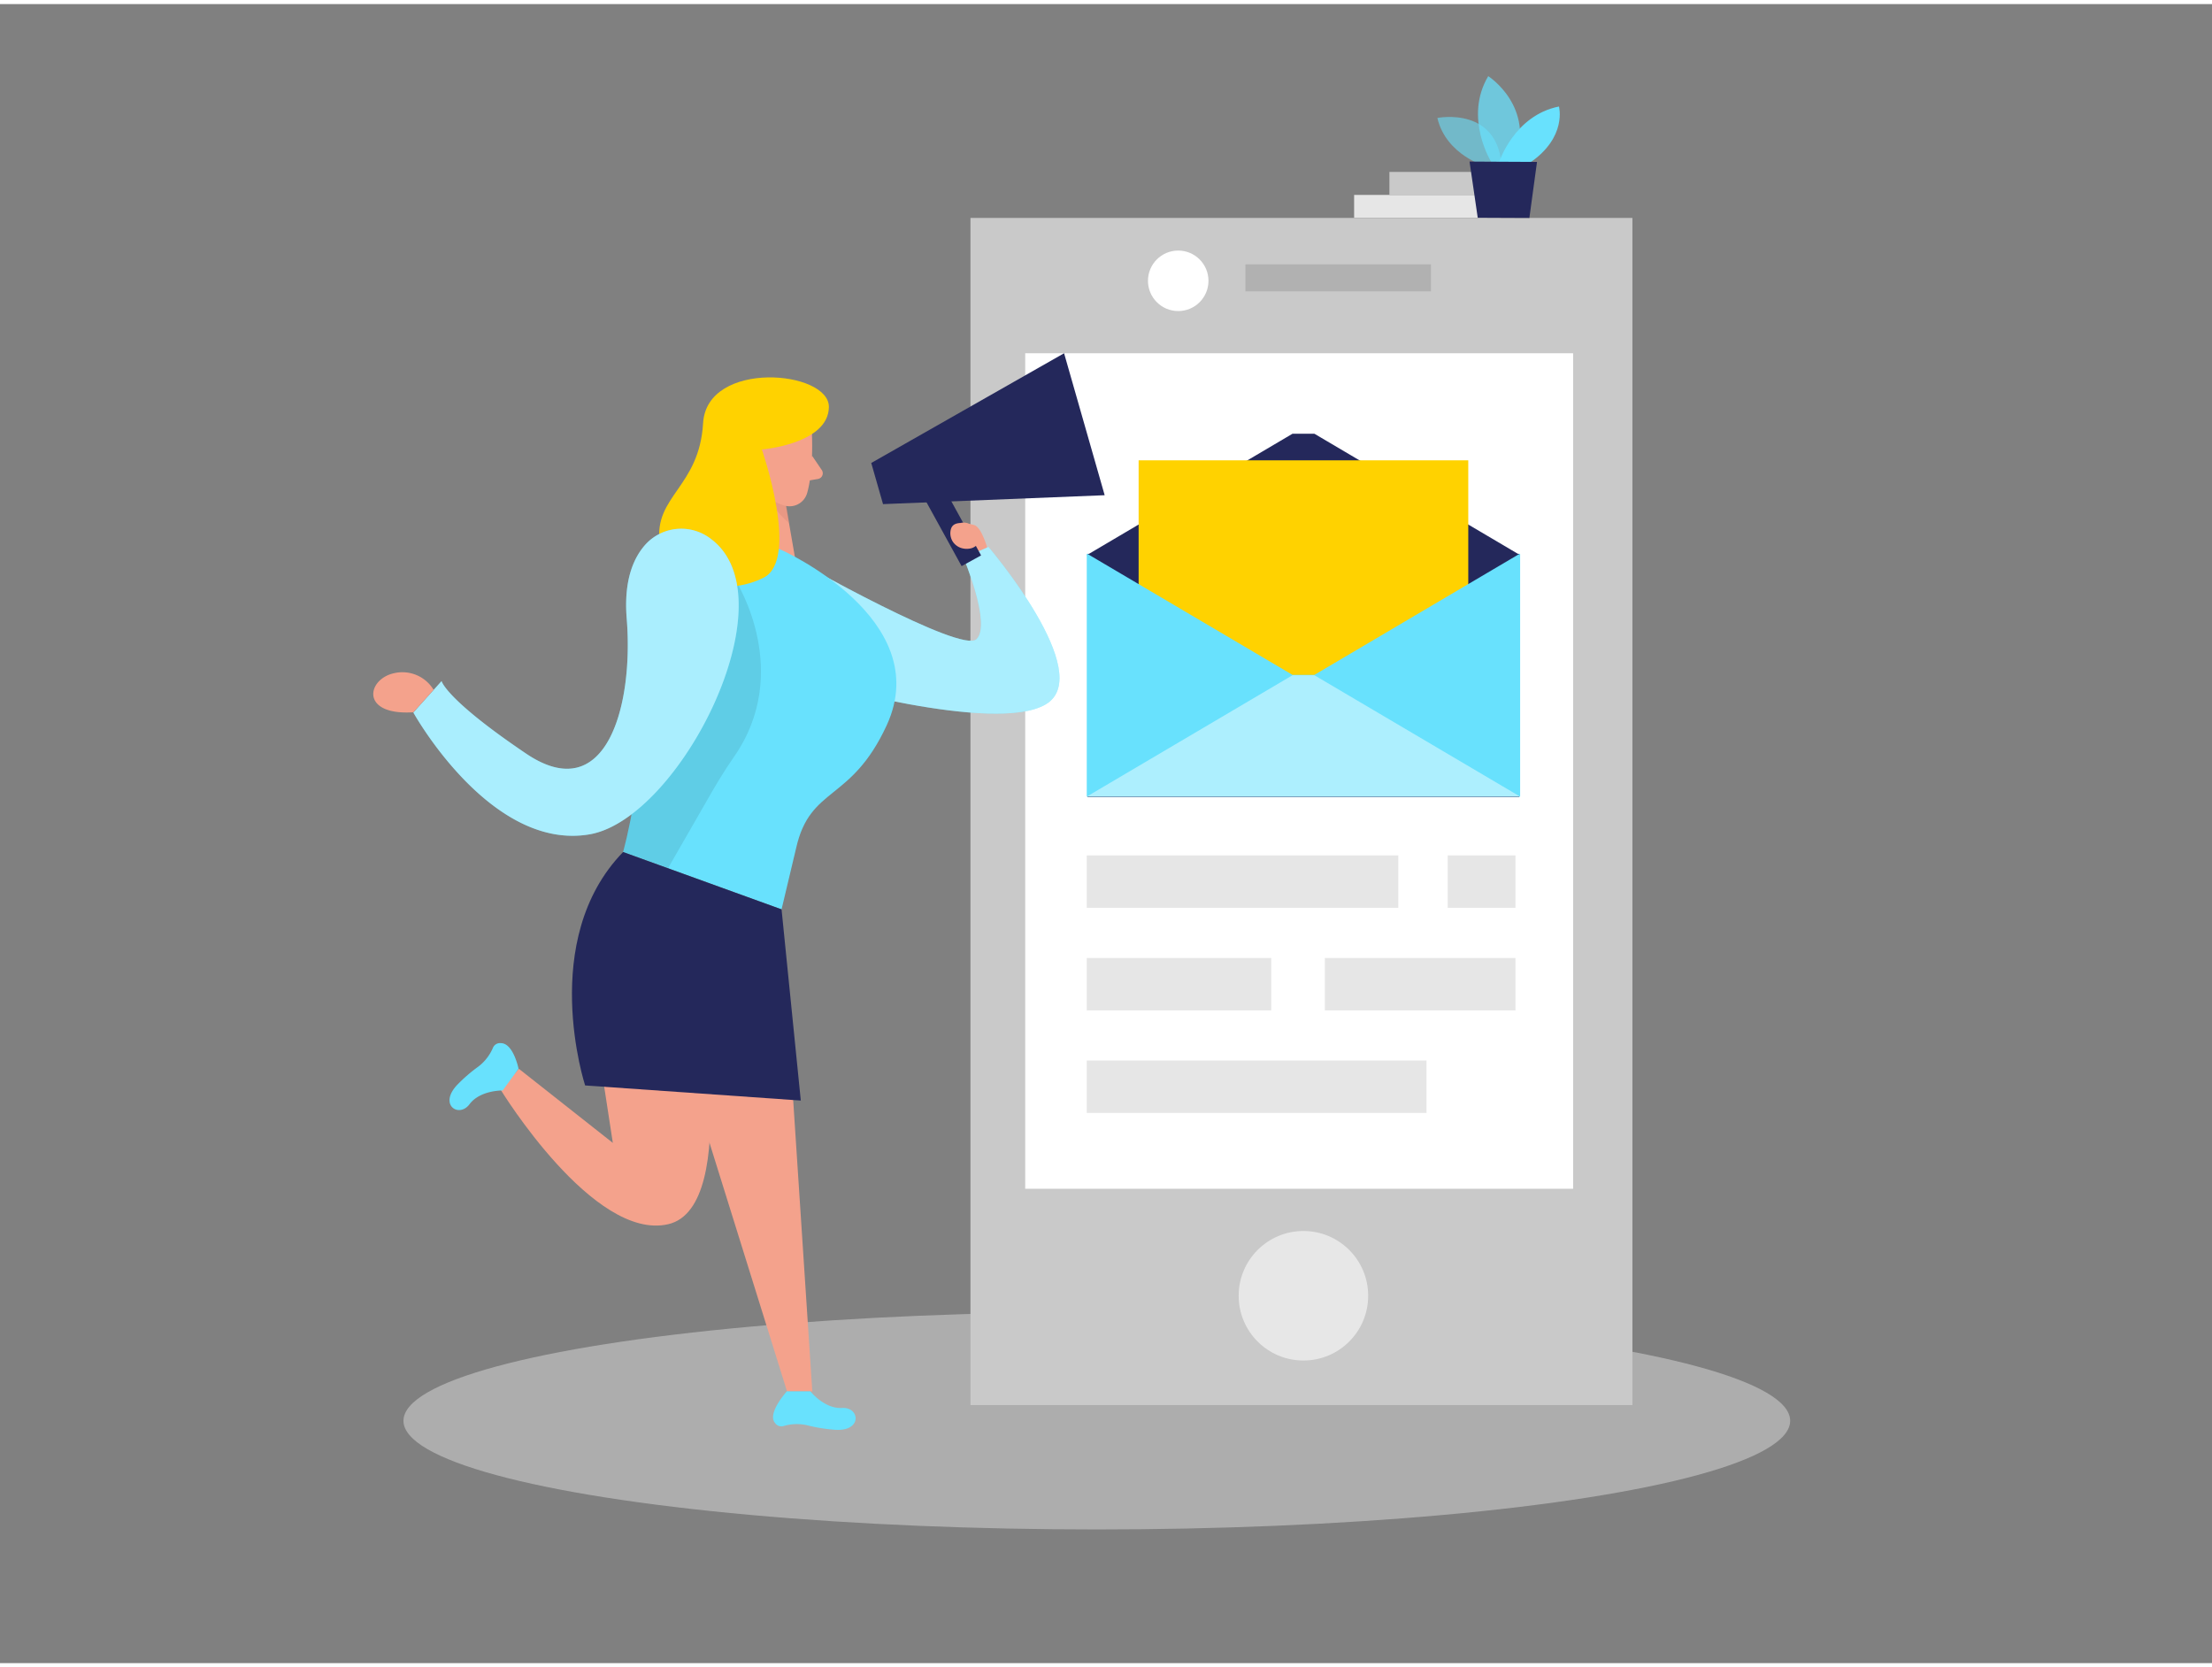 <svg id="Layer_1" data-name="Layer 1" xmlns="http://www.w3.org/2000/svg" viewBox="0 0 400 300" width="406" height="306" class="illustration styles_illustrationTablet__1DWOa"><rect x="0" y="0" width="400" height="300" fill="#808080" stroke="none"/><title>_</title><ellipse cx="198.34" cy="256.18" rx="125.38" ry="19.65" fill="#e6e6e6" opacity="0.45"></ellipse><rect x="244.87" y="34.51" width="26.18" height="4.14" fill="#e6e6e6"></rect><rect x="251.25" y="30.35" width="19.8" height="4.14" fill="#c9c9c9"></rect><rect x="175.49" y="38.67" width="119.7" height="214.67" fill="#c9c9c9"></rect><rect x="185.39" y="63.14" width="99.08" height="151.08" fill="#fff"></rect><circle cx="235.7" cy="233.57" r="11.71" fill="#fff" opacity="0.56"></circle><rect x="225.21" y="47.06" width="33.56" height="4.89" opacity="0.12"></rect><circle cx="213.06" cy="50.04" r="5.47" fill="#fff"></circle><path d="M268.83,29.4s-7.32-2-8.91-8.81c0,0,11.34-2.29,11.66,9.41Z" fill="#68e1fd" opacity="0.58"></path><path d="M269.73,28.67s-5.11-8.08-.61-15.64c0,0,8.62,5.48,4.79,15.66Z" fill="#68e1fd" opacity="0.73"></path><path d="M271.05,28.68s2.7-8.54,10.86-10.16c0,0,1.53,5.55-5.28,10.18Z" fill="#68e1fd"></path><polygon points="265.74 28.48 267.22 38.63 276.56 38.67 277.94 28.54 265.74 28.48" fill="#24285b"></polygon><polygon points="274.89 99.64 274.74 99.56 274.74 99.41 274.49 99.41 237.68 77.69 233.73 77.69 196.92 99.41 196.66 99.41 196.66 99.56 196.52 99.64 196.66 99.64 196.66 143.38 274.74 143.38 274.74 99.64 274.89 99.64" fill="#24285b"></polygon><rect x="205.9" y="82.5" width="59.61" height="55.44" fill="#ffd200"></rect><polygon points="274.89 99.41 274.89 143.31 196.52 143.31 196.52 99.41 196.62 99.41 233.73 121.3 237.68 121.3 274.78 99.41 274.89 99.41" fill="#68e1fd"></polygon><polygon points="233.73 121.36 237.68 121.36 274.89 143.31 196.52 143.31 233.73 121.36" fill="#fff" opacity="0.46"></polygon><rect x="196.52" y="153.94" width="56.34" height="9.48" fill="#e6e6e6"></rect><rect x="261.79" y="153.94" width="12.26" height="9.48" fill="#e6e6e6"></rect><rect x="196.52" y="172.49" width="33.36" height="9.48" fill="#e6e6e6"></rect><rect x="239.58" y="172.49" width="34.47" height="9.48" fill="#e6e6e6"></rect><rect x="196.52" y="191.03" width="61.44" height="9.48" fill="#e6e6e6"></rect><path d="M178.66,98.78c-.06-.23-1.11-4.18-2.5-4.58s-4.64-.69-4.35,1,3.48,5.74,3.48,5.74Z" fill="#f4a28c"></path><path d="M144,100.61s29.79,16.87,32.57,14.24-2.32-14.69-2.32-14.69l4.49-2s19.64,23,10.36,28.47-42.54-4.17-42.54-4.17Z" fill="#68e1fd"></path><path d="M144,100.61s29.79,16.87,32.57,14.24-2.32-14.69-2.32-14.69l4.49-2s19.64,23,10.36,28.47-42.54-4.17-42.54-4.17Z" fill="#fff" opacity="0.44"></path><polygon points="122.68 187.89 142.32 250.86 146.89 250.86 142.63 185.97 122.68 187.89" fill="#f4a28c"></polygon><path d="M106.87,180.24l3.95,25.69-17-13.41-3.27,3.82s16.78,27.43,30.29,24.29,5-44.83,5-44.83Z" fill="#f4a28c"></path><polygon points="134.77 78.67 131.98 100.07 143.88 100.77 141.13 84.92 134.77 78.67" fill="#f4a28c"></polygon><path d="M141.88,88.36A7.78,7.78,0,0,1,138,86.17s.28,3.94,4.73,7.72Z" fill="#ce8172" opacity="0.31"></path><path d="M146.81,77.51s.38,6.57-.85,10.9a3.3,3.3,0,0,1-4.1,2.27c-2.17-.66-4.92-2.17-5.55-5.66l-1.8-5.81A5.91,5.91,0,0,1,137.3,73C141.08,70.41,146.78,73.49,146.81,77.51Z" fill="#f4a28c"></path><path d="M139.65,82.94s0-2.54-1.88-2.4-2,3.81.61,4.22Z" fill="#f4a28c"></path><path d="M146.84,81.66l1.76,2.59a1.05,1.05,0,0,1-.71,1.63l-2.53.41Z" fill="#f4a28c"></path><path d="M141.23,98.67s28,12.45,19.12,31.73c-6.46,14-13.83,10.92-16.38,22.2l-2.64,11.1-28.65-10.37s4.36-16.22,3.09-27.22S110.29,87.68,141.23,98.67Z" fill="#68e1fd"></path><path d="M133.2,104.56s10.23,16.23-.49,31.58c-1.82,2.61-3.44,5.34-5,8.1l-6.9,12-8.11-2.93,1.53-6.83Z" opacity="0.09"></path><path d="M137.77,80.54s6.88,19.82.34,23.17-17.77,2-18.82-6.37,7.17-10,7.85-21.55,22.87-9.57,22.75-2.9S137.77,80.54,137.77,80.54Z" fill="#ffd200"></path><path d="M128.66,96.79a8.76,8.76,0,0,0-11.77.75c-2.24,2.38-4.14,6.5-3.56,13.6,1.27,15.65-3.64,34.22-18.2,24.39s-15.28-13.11-15.28-13.11l-5.1,5.69s14,25.24,32,22C123,147.12,143,107.71,128.66,96.79Z" fill="#68e1fd"></path><path d="M128.66,96.79a8.76,8.76,0,0,0-11.77.75c-2.24,2.38-4.14,6.5-3.56,13.6,1.27,15.65-3.64,34.22-18.2,24.39s-15.28-13.11-15.28-13.11l-5.1,5.69s14,25.24,32,22C123,147.12,143,107.71,128.66,96.79Z" fill="#fff" opacity="0.44"></path><path d="M112.68,153.33l28.65,10.37,3.48,34.57-39-2.73S97.21,169.25,112.68,153.33Z" fill="#24285b"></path><path d="M78.41,124a6.6,6.6,0,0,0-7.18-3c-4.91,1.09-6.12,7.68,3.52,7.06Z" fill="#f4a28c"></path><path d="M146.55,250.86s2.52,3.2,5.75,3,3.7,4.4-1.49,3.93A28.91,28.91,0,0,1,146,257a8.46,8.46,0,0,0-4.38.15,1.39,1.39,0,0,1-1.48-.59c-1.47-1.73,2.15-5.71,2.15-5.71Z" fill="#68e1fd"></path><path d="M90.9,196.45s-4.07-.09-6,2.49-5.75.05-2.08-3.65a28.11,28.11,0,0,1,3.68-3.16,8.46,8.46,0,0,0,2.67-3.47,1.38,1.38,0,0,1,1.4-.77c2.27,0,3.2,4.63,3.2,4.63Z" fill="#68e1fd"></path><polygon points="199.76 88.81 159.68 90.42 157.55 82.98 192.42 63.14 199.76 88.81" fill="#24285b"></polygon><rect x="170.09" y="86.83" width="4.02" height="14.73" transform="translate(-24.09 94.61) rotate(-28.81)" fill="#24285b"></rect><path d="M171.94,95a2.84,2.84,0,0,0,.35,2.2,2.89,2.89,0,0,0,1.86,1.24,3.32,3.32,0,0,0,1.33,0,2.22,2.22,0,0,0,1.2-.67c.87-1,.08-2.37-.66-3.22a2.36,2.36,0,0,0-2.32-.72C172.88,93.87,172.17,94.1,171.94,95Z" fill="#f4a28c"></path></svg>